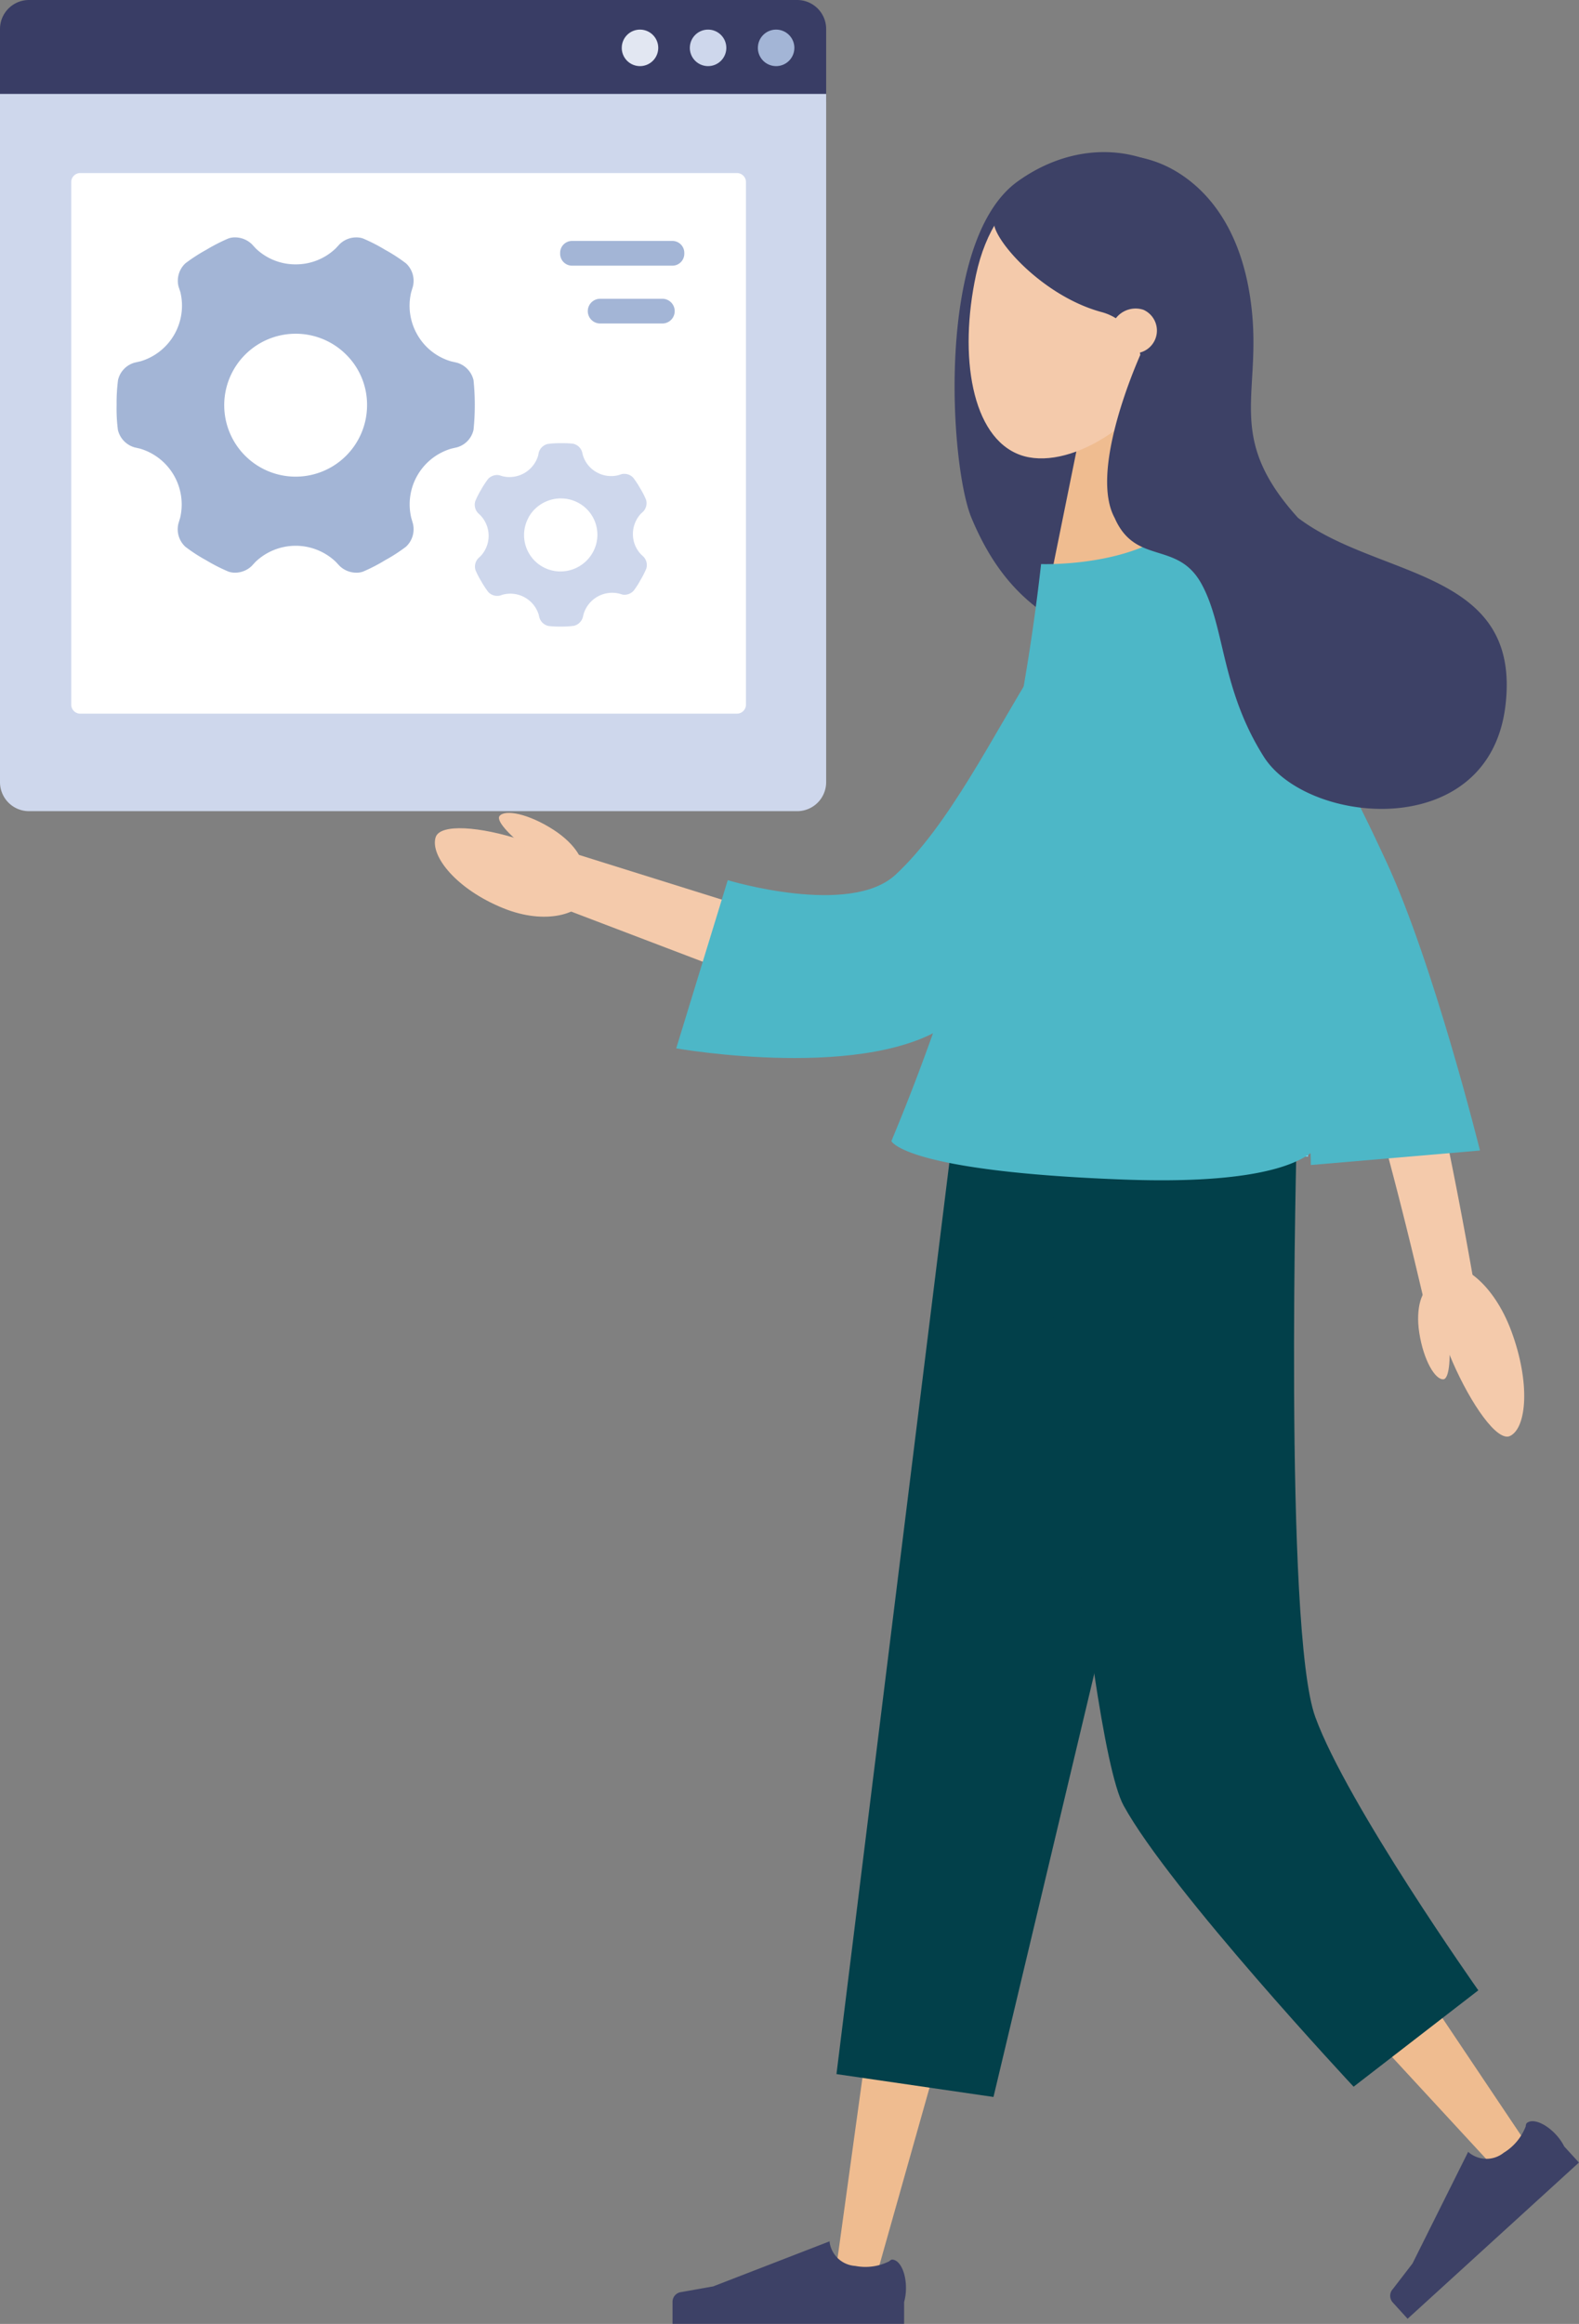 <svg id="Group_2442" data-name="Group 2442" xmlns="http://www.w3.org/2000/svg" xmlns:xlink="http://www.w3.org/1999/xlink" width="78.694" height="115.738" viewBox="0 0 78.694 115.738">
  <rect x="0" y="0" width="78.694" height="115.738" fill="#808080" stroke="none"/>
  <defs>
    <clipPath id="clip-path">
      <rect id="Rectangle_2301" data-name="Rectangle 2301" width="41.174" height="5.106" fill="none"/>
    </clipPath>
    <clipPath id="clip-path-2">
      <rect id="Rectangle_2302" data-name="Rectangle 2302" width="41.174" height="35.725" fill="none"/>
    </clipPath>
    <linearGradient id="linear-gradient" x1="11.129" y1="3.551" x2="11.113" y2="3.552" gradientUnits="objectBoundingBox">
      <stop offset="0" stop-color="#02404a"/>
      <stop offset="1" stop-color="#02404a"/>
    </linearGradient>
    <linearGradient id="linear-gradient-2" x1="9.318" y1="3.59" x2="9.304" y2="3.59" xlink:href="#linear-gradient"/>
  </defs>
  <g id="分组">
    <path id="Clip_2-3" data-name="Clip 2-3" d="M124.525,19.221H83.351v5.106h41.174Z" transform="translate(-83.351 -19.221)" fill="none"/>
    <g id="Group_1703" data-name="Group 1703" transform="translate(0 0)">
      <g id="Group_1702" data-name="Group 1702" clip-path="url(#clip-path)">
        <g id="分组-2" transform="translate(0 0)">
          <path id="Fill_1" data-name="Fill 1" d="M83.351,24.327h41.174V20.661a1.445,1.445,0,0,0-1.449-1.44H84.8a1.445,1.445,0,0,0-1.449,1.44Z" transform="translate(-83.351 -19.221)" fill="#393d65"/>
        </g>
      </g>
    </g>
  </g>
  <g id="分组-3" transform="translate(0 4.677)">
    <path id="Clip_4-2" data-name="Clip 4-2" d="M124.525,29.578H83.351V65.3h41.174Z" transform="translate(-83.351 -29.578)" fill="none"/>
    <g id="Group_1705" data-name="Group 1705" transform="translate(0 0)">
      <g id="Group_1704" data-name="Group 1704" clip-path="url(#clip-path-2)">
        <g id="分组-4" transform="translate(0 0)">
          <path id="Fill_3" data-name="Fill 3" d="M84.8,65.3h38.276a1.445,1.445,0,0,0,1.449-1.44V29.578H83.351V63.863A1.445,1.445,0,0,0,84.8,65.3" transform="translate(-83.351 -29.578)" fill="#ced7ec"/>
        </g>
      </g>
    </g>
  </g>
  <path id="Fill_5" data-name="Fill 5" d="M86.733,23.385a.909.909,0,1,0,.916-.9h-.006a.907.907,0,0,0-.909.9" transform="translate(-48.962 -21.01)" fill="#a3b5d6"/>
  <path id="Fill_7" data-name="Fill 7" d="M94.255,23.385a.909.909,0,1,0,.916-.9h-.006a.907.907,0,0,0-.909.9" transform="translate(-59.875 -21.01)" fill="#ced7ec"/>
  <path id="Fill_9" data-name="Fill 9" d="M101.777,23.385a.909.909,0,1,0,.916-.9h-.006a.907.907,0,0,0-.909.9" transform="translate(-70.79 -21.01)" fill="#e2e7f2"/>
  <g id="分组_2" data-name="分组 2" transform="translate(3.549 8.618)">
    <path id="Fill_11" data-name="Fill 11" d="M125.381,65.232a.451.451,0,0,0,.452-.449V38.756a.451.451,0,0,0-.452-.449H92.657a.451.451,0,0,0-.451.449V64.783a.451.451,0,0,0,.451.449Z" transform="translate(-92.205 -38.307)" fill="#fff"/>
    <path id="Fill_13" data-name="Fill 13" d="M128.026,62.1a1.2,1.2,0,0,0,.844-.338l.192-.207a2.9,2.9,0,0,1,3.989,0l.192.206a1.209,1.209,0,0,0,.846.34.943.943,0,0,0,.328-.055,8.464,8.464,0,0,0,1.1-.568,8.315,8.315,0,0,0,1.041-.674,1.187,1.187,0,0,0,.339-1.159l-.079-.271a2.894,2.894,0,0,1,1.994-3.451l.274-.063a1.17,1.17,0,0,0,.834-.871,12.092,12.092,0,0,0,0-2.478,1.19,1.19,0,0,0-.834-.871l-.28-.063a2.856,2.856,0,0,1-1.684-1.326,2.884,2.884,0,0,1-.308-2.122l.084-.276a1.185,1.185,0,0,0-.338-1.154,8.185,8.185,0,0,0-1.042-.677,8.588,8.588,0,0,0-1.1-.564.983.983,0,0,0-.331-.055,1.194,1.194,0,0,0-.843.339l-.194.21a2.868,2.868,0,0,1-1.987.793h-.015a2.85,2.85,0,0,1-1.974-.787l-.2-.216a1.208,1.208,0,0,0-.845-.34.948.948,0,0,0-.329.055,8.848,8.848,0,0,0-1.1.564,8.309,8.309,0,0,0-1.041.674,1.187,1.187,0,0,0-.339,1.159l.09.271a2.89,2.89,0,0,1-1.982,3.447l-.291.066a1.171,1.171,0,0,0-.834.871,8.794,8.794,0,0,0-.07,1.243,8.1,8.1,0,0,0,.064,1.238,1.189,1.189,0,0,0,.834.871l.274.063a2.9,2.9,0,0,1,1.994,3.444l-.084.279a1.184,1.184,0,0,0,.34,1.159,7.991,7.991,0,0,0,1.038.674,8.754,8.754,0,0,0,1.106.564A.977.977,0,0,0,128.026,62.1Zm3.035-11.9a3.553,3.553,0,0,1,2.518,1.046,3.507,3.507,0,0,1,1.035,2.508,3.559,3.559,0,1,1-3.563-3.554h.01Z" transform="translate(-119.87 -42.197)" fill="#a3b5d6"/>
    <path id="Fill_15" data-name="Fill 15" d="M107.385,77.245h.068a4.326,4.326,0,0,0,.635-.038.613.613,0,0,0,.446-.431l.033-.14a1.49,1.49,0,0,1,1.769-1.036l.135.04a.479.479,0,0,0,.141.02.615.615,0,0,0,.452-.2,4.179,4.179,0,0,0,.344-.535,4.3,4.3,0,0,0,.288-.568.605.605,0,0,0-.147-.6l-.108-.1a1.453,1.453,0,0,1-.412-1.014,1.483,1.483,0,0,1,.4-1.022l.108-.1a.605.605,0,0,0,.144-.6,4.136,4.136,0,0,0-.291-.564,4.418,4.418,0,0,0-.348-.529.608.608,0,0,0-.448-.19.494.494,0,0,0-.147.021l-.14.045a1.47,1.47,0,0,1-1.089-.147,1.444,1.444,0,0,1-.683-.849l-.035-.148a.6.6,0,0,0-.452-.422,4.3,4.3,0,0,0-.575-.026h-.056a4.338,4.338,0,0,0-.636.038.615.615,0,0,0-.446.431l-.028.144a1.49,1.49,0,0,1-1.759,1.036l-.147-.045a.47.47,0,0,0-.14-.02.614.614,0,0,0-.452.2,4.532,4.532,0,0,0-.35.538,4.262,4.262,0,0,0-.287.568.606.606,0,0,0,.149.6l.106.1a1.475,1.475,0,0,1,.01,2.034l-.108.1a.6.6,0,0,0-.144.6,4.037,4.037,0,0,0,.291.562,4.512,4.512,0,0,0,.348.529.618.618,0,0,0,.448.19.489.489,0,0,0,.147-.021l.139-.045a1.479,1.479,0,0,1,1.776,1l.033.14a.607.607,0,0,0,.452.423A4.075,4.075,0,0,0,107.385,77.245Zm.061-6.382a1.819,1.819,0,0,1,.894.235h0a1.806,1.806,0,0,1,.686,2.46l-.009.015a1.844,1.844,0,0,1-1.6.926,1.812,1.812,0,0,1-1.577-2.706l0-.008A1.844,1.844,0,0,1,107.446,70.862Z" transform="translate(-83.035 -54.657)" fill="#ced7ec"/>
    <path id="Fill_17" data-name="Fill 17" d="M99.591,47.028h5a.594.594,0,0,0,.594-.591v-.05a.594.594,0,0,0-.594-.591h-5a.594.594,0,0,0-.594.591v.05a.594.594,0,0,0,.594.591" transform="translate(-74.63 -42.415)" fill="#a3b5d6"/>
    <path id="Fill_19" data-name="Fill 19" d="M100.691,53.406h3.1a.615.615,0,1,0,0-1.231h-3.1a.615.615,0,0,0,0,1.231h0" transform="translate(-74.33 -45.913)" fill="#a3b5d6"/>
  </g>
  <path id="Path_39388" data-name="Path 39388" d="M36.238,37.458c4.294-3.078,9.465-.98,10.152,3.465.891,5.768-.235,10.413,1.2,14.239A28.816,28.816,0,0,1,49.194,66.92c-5.86-7.988-11.916-4.681-15.261-12.706C32.86,51.635,32.122,40.407,36.238,37.458Z" transform="translate(14.482 -28.424)" fill="#3d4166"/>
  <path id="Path_39389" data-name="Path 39389" d="M46.811,70.349h5.127V60.54H48.8Z" transform="translate(5.619 -41.883)" fill="#efbc90"/>
  <path id="Path_39390" data-name="Path 39390" d="M42.054,43.16c-.866,4.026-.226,8.086,2.2,8.966,2.28.826,6.236-1.359,8.047-5.339,1.905-4.19.975-7.322-2.4-8.489C46.319,37.06,43,38.747,42.054,43.16Z" transform="translate(6.588 -29.469)" fill="#f4caab"/>
  <path id="Path_39391" data-name="Path 39391" d="M43.594,200.611l3.446-24.96,3.635-24.93.658-4.512,9.5,2.049-1.261,4.38L52.6,176.833l-6.844,24.23-.3,1.068-2.017-.422Z" transform="translate(-1.752 -88.871)" fill="#efbc90"/>
  <path id="Path_39392" data-name="Path 39392" d="M15.717,146.208l.158,4.555.92,26.492,11.573,17.254.619.922-1.6,1.264-.753-.815L11.846,179.872a2.06,2.06,0,0,1-.523-1.07l-.064-.383L6.823,151.667l-.746-4.5Z" transform="translate(46.961 -88.869)" fill="#efbc90"/>
  <path id="Path_39393" data-name="Path 39393" d="M58.575,144.347H45.127l-5.8,46.8,7.825,1.139Z" transform="translate(2.361 -87.85)" fill="url(#linear-gradient)"/>
  <path id="Path_39394" data-name="Path 39394" d="M24.024,144.347H11.1s2.367,29.912,4.295,33.428c2.311,4.215,11.462,14,11.462,14l6.215-4.8s-6.547-9.268-8.127-13.618S24.024,144.347,24.024,144.347Z" transform="translate(40.604 -87.85)" fill="url(#linear-gradient-2)"/>
  <path id="Path_39396" data-name="Path 39396" d="M41.941,80.416s-2.765,2.424-5.529.808c0,0-.945,10.1-2.182,14.219s-4.448,14.6-4.448,14.6l19.67.347C49.989,101.169,46.506,90.7,41.941,80.416Z" transform="translate(15.738 -52.785)" fill="#76d3f4"/>
  <path id="Path_39397" data-name="Path 39397" d="M12.965,89.4c1.761,2.087,3.5,4.283,5.125,6.494C18.9,97,19.7,98.123,20.438,99.259a32.361,32.361,0,0,1,1.995,3.429c.135.286.258.56.373.842l.355.937c.226.639.448,1.283.657,1.938.421,1.309.813,2.641,1.192,3.978.749,2.678,1.448,5.394,2.091,8.1l.311,1.309,2.561-.521-.236-1.324c-.5-2.8-1.043-5.559-1.651-8.334-.308-1.386-.632-2.771-.993-4.16-.181-.694-.376-1.391-.578-2.09l-.331-1.055c-.129-.376-.271-.754-.421-1.109a35.789,35.789,0,0,0-2.032-3.967c-.731-1.256-1.5-2.472-2.287-3.67-1.583-2.4-3.218-4.7-4.964-7l-1.364-1.8-3.6,2.912Z" transform="translate(43.523 -55.166)" fill="#f4caab"/>
  <path id="Path_39398" data-name="Path 39398" d="M41.43,77.811s9.6,14.365,7.649,29.688c0,0,.825,3.01-10.073,2.6s-11.522-1.915-11.522-1.915a105.094,105.094,0,0,0,7.461-28.736S39.021,79.6,41.43,77.811Z" transform="translate(16.941 -51.355)" fill="#4db7c7"/>
  <path id="Path_39399" data-name="Path 39399" d="M21.727,112.694l8.43-.722s-2.3-9.272-4.656-14.362c-2.956-6.4-7.935-15.809-12.8-13.353-6.357,3.209,6.272,14.634,7.761,18.183C21.666,105.305,21.727,112.694,21.727,112.694Z" transform="translate(43.602 -54.672)" fill="#4db7c7"/>
  <path id="Path_39400" data-name="Path 39400" d="M9.88,167.326c.83-.406,1.016-2.652.059-5.226-.883-2.373-2.5-3.518-3.371-3.176C4.626,159.687,8.6,167.957,9.88,167.326Z" transform="translate(65.381 -95.811)" fill="#f4caab"/>
  <path id="Path_39401" data-name="Path 39401" d="M15.53,165.809c-.406.025-.983-.928-1.2-2.313-.2-1.277.153-2.189.559-2.254C15.795,161.1,16.158,165.77,15.53,165.809Z" transform="translate(56.404 -97.115)" fill="#f4caab"/>
  <path id="Path_39402" data-name="Path 39402" d="M74.7,268.965l1.586-.282h0l5.8-2.245v.045a1.377,1.377,0,0,0,1.275,1.181,2.651,2.651,0,0,0,1.7-.233.273.273,0,0,1,.131-.083c.387,0,.7.632.7,1.415a2.592,2.592,0,0,1-.093.7v1.084H74.257v-1.1A.492.492,0,0,1,74.7,268.965Z" transform="translate(-40.74 -154.813)" fill="#3d4166"/>
  <path id="Path_39403" data-name="Path 39403" d="M.127,261.556l.983-1.276h0l2.777-5.565.032.034a1.376,1.376,0,0,0,1.737.015,2.65,2.65,0,0,0,1.1-1.32.279.279,0,0,1,.041-.15c.286-.261.945,0,1.471.574a2.584,2.584,0,0,1,.406.583l.731.8L.867,263.032l-.74-.813A.492.492,0,0,1,.127,261.556Z" transform="translate(69.285 -147.549)" fill="#3d4166"/>
  <path id="Path_39404" data-name="Path 39404" d="M13.767,36.336a5.744,5.744,0,0,1,2.957.619c1.6.827,3.7,2.8,4.12,7.28.39,4.175-1.282,6.218,2.285,10.157,4.012,3.046,11.163,2.529,10.337,9.362S23.576,69.7,21.42,66.284s-1.913-6.464-3.111-8.62-3.279-.892-4.319-3.27c-1.219-2.237.9-7.254,1.279-8.118a2.645,2.645,0,0,0-1.948-2.136c-2.925-.8-5.35-3.567-5.35-4.458S10.646,36.336,13.767,36.336Z" transform="translate(41.561 -28.602)" fill="#3d4166"/>
  <path id="Path_39405" data-name="Path 39405" d="M46.618,54.081a1.133,1.133,0,1,0,1.564-.764A1.242,1.242,0,0,0,46.618,54.081Z" transform="translate(8.807 -37.887)" fill="#f4caab"/>
  <g id="Group_2022" data-name="Group 2022" transform="translate(21.672 28.842)">
    <g id="Group_2021" data-name="Group 2021" transform="translate(0 0)">
      <path id="Path_39386" data-name="Path 39386" d="M71.675,85.428,60.286,103.973l2.228-.768-15.022-4.7-1.364-.427-.907,2.619,1.336.509,14.708,5.6a1.835,1.835,0,0,0,2.171-.684l.056-.084L75.705,88.032Z" transform="translate(-39.048 -84.375)" fill="#f4caab"/>
      <path id="Path_39387" data-name="Path 39387" d="M109.406,111.04c-.267.945,1.077,2.586,3.372,3.515,2.115.858,3.9.3,4.237-.632C117.765,111.837,109.82,109.578,109.406,111.04Z" transform="translate(-109.372 -98.167)" fill="#f4caab"/>
      <path id="Path_39395" data-name="Path 39395" d="M46.011,98.091l-2.568,8.376s9.708,1.712,13.715-1.319c5.621-4.252,14.88-17.94,10.639-21.361-4.709-3.8-8.1,9.115-13.428,14.036C52.084,99.932,46.011,98.091,46.011,98.091Z" transform="translate(-31.414 -83.097)" fill="#4db7c7"/>
    </g>
    <path id="Path_39406" data-name="Path 39406" d="M110.138,109.037c.267-.34,1.43-.123,2.683.682,1.155.743,1.629,1.668,1.392,2.036C113.687,112.578,109.725,109.562,110.138,109.037Z" transform="translate(-106.914 -97.239)" fill="#f4caab"/>
  </g>
</svg>
